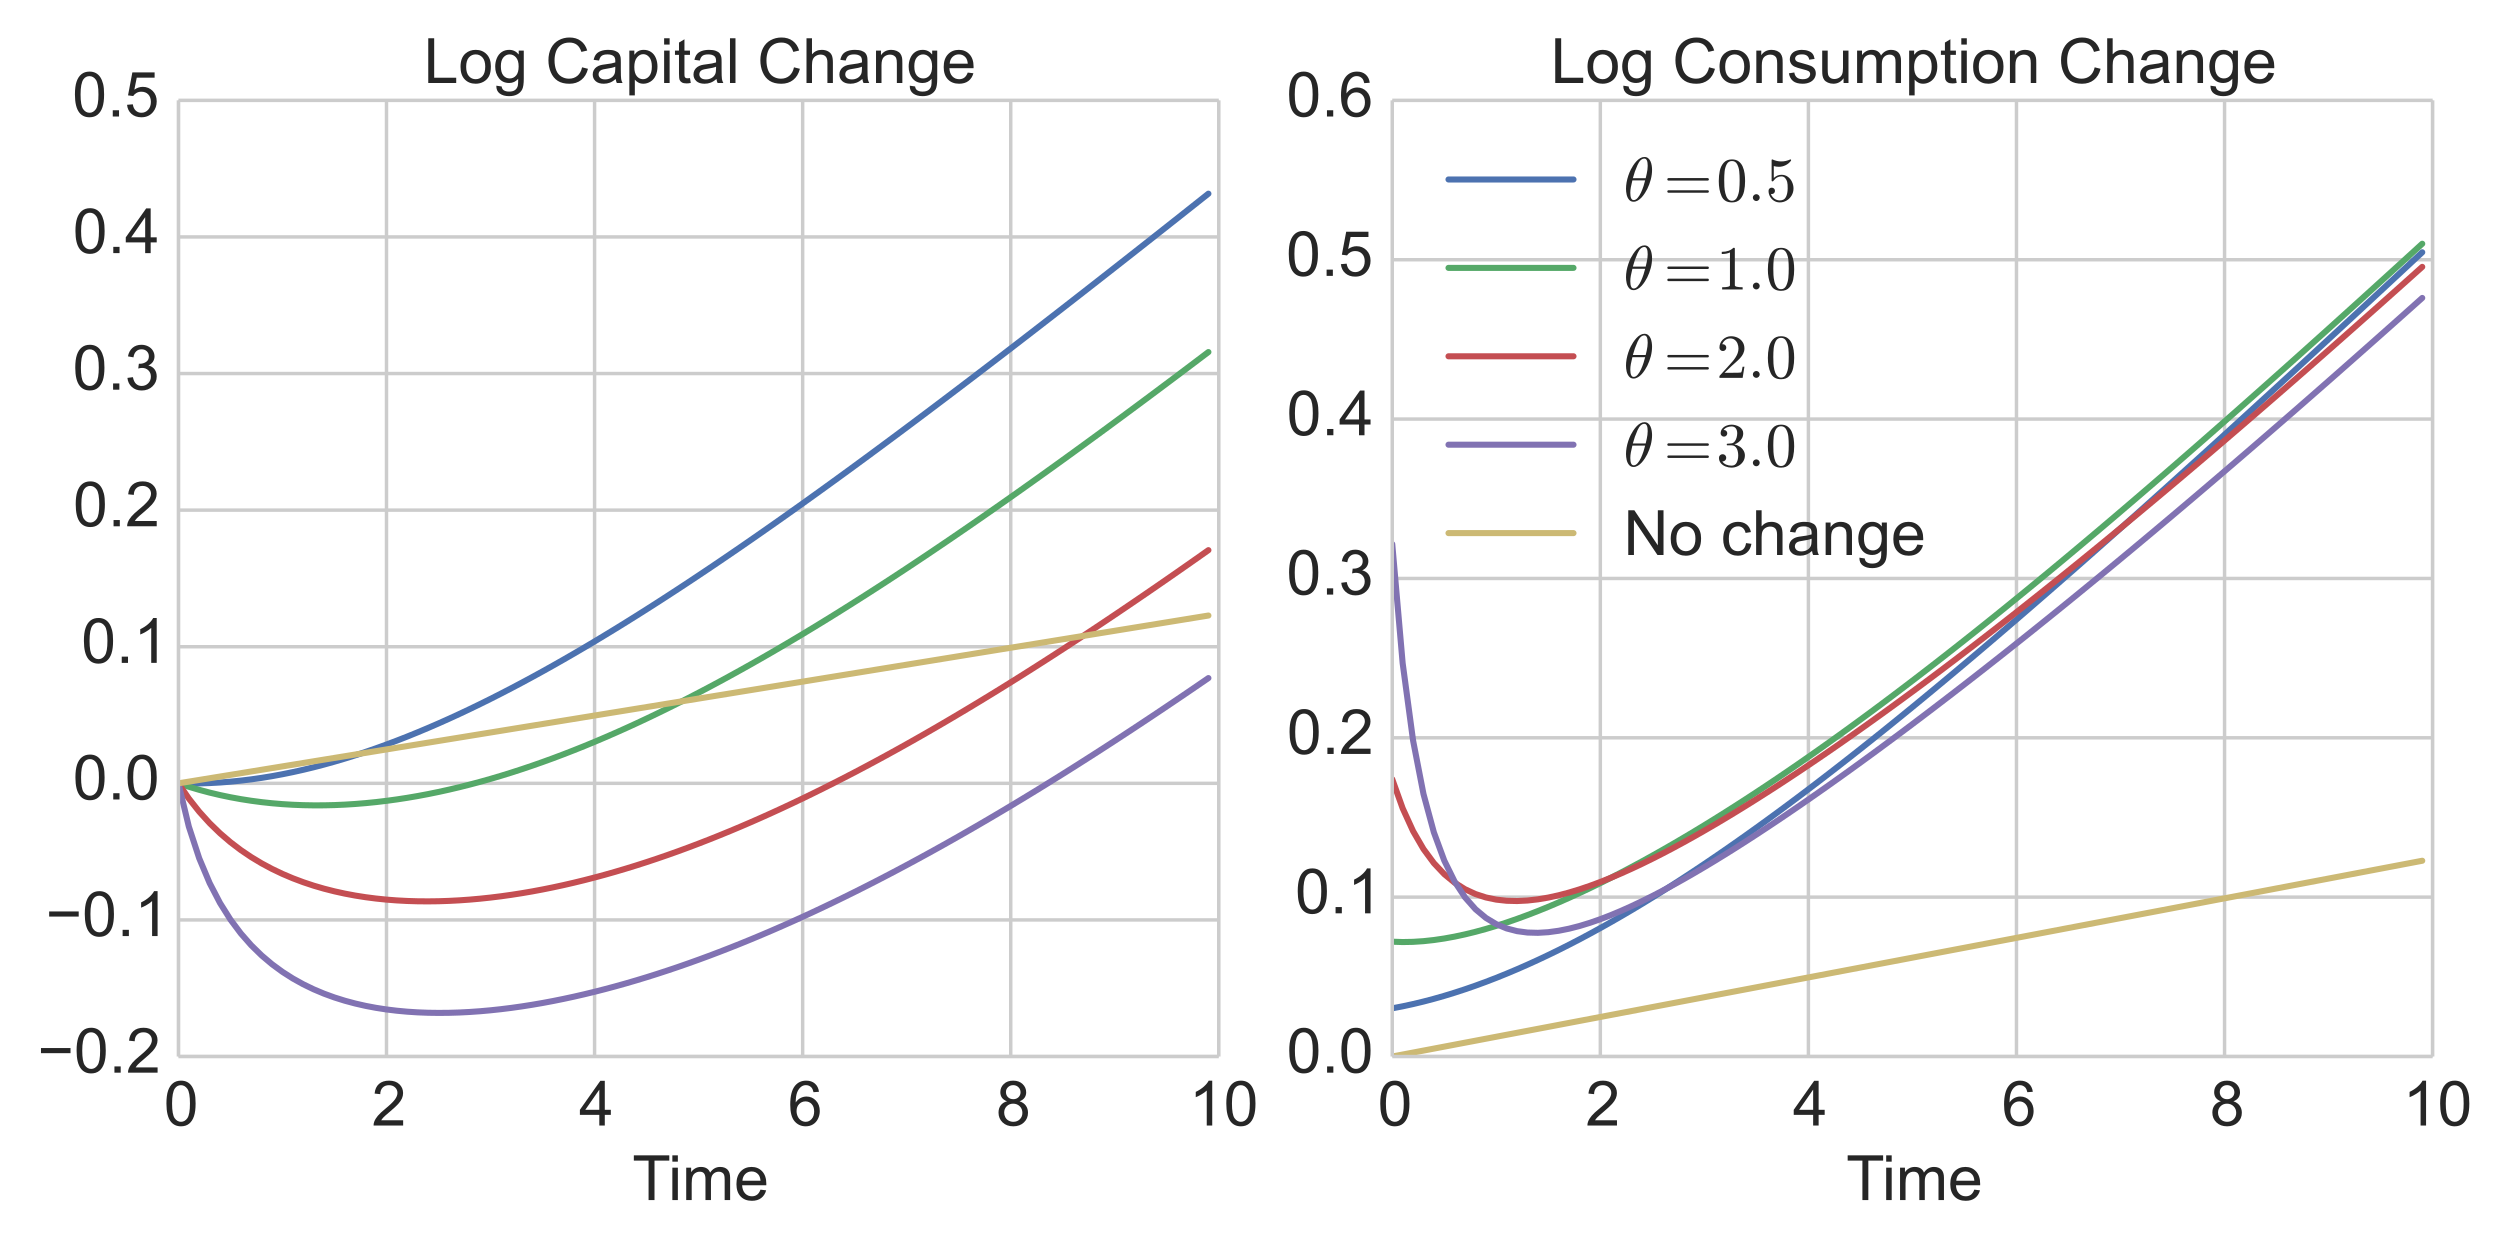 <?xml version="1.0" encoding="utf-8" standalone="no"?>
<!DOCTYPE svg PUBLIC "-//W3C//DTD SVG 1.1//EN"
  "http://www.w3.org/Graphics/SVG/1.1/DTD/svg11.dtd">
<!-- Created with matplotlib (http://matplotlib.org/) -->
<svg height="360pt" version="1.1" viewBox="0 0 720 360" width="720pt" xmlns="http://www.w3.org/2000/svg" xmlns:xlink="http://www.w3.org/1999/xlink">
 <defs>
  <style type="text/css">
*{stroke-linecap:butt;stroke-linejoin:round;}
  </style>
 </defs>
 <g id="figure_1">
  <g id="patch_1">
   <path d="
M0 360
L720 360
L720 0
L0 0
z
" style="fill:#ffffff;"/>
  </g>
  <g id="axes_1">
   <g id="patch_2">
    <path d="
M51.384 304.277
L351.017 304.277
L351.017 28.903
L51.384 28.903
z
" style="fill:#ffffff;"/>
   </g>
   <g id="matplotlib.axis_1">
    <g id="xtick_1">
     <g id="line2d_1">
      <path clip-path="url(#pdd21bf0870)" d="
M51.384 304.277
L51.384 28.903" style="fill:none;stroke:#cccccc;stroke-linecap:round;"/>
     </g>
     <g id="line2d_2">
      <defs>
       <path d="
M0 0
L0 0" id="m219da94a98" style="stroke:#262626;"/>
      </defs>
      <g>
       <use style="fill:#262626;stroke:#262626;" x="51.384" xlink:href="#m219da94a98" y="304.277"/>
      </g>
     </g>
     <g id="line2d_3">
      <g>
       <use style="fill:#262626;stroke:#262626;" x="51.384" xlink:href="#m219da94a98" y="28.903"/>
      </g>
     </g>
     <g id="text_1">
      <!-- 0 -->
      <defs>
       <path d="
M4.156 35.297
Q4.156 48 6.766 55.734
Q9.375 63.484 14.516 67.672
Q19.672 71.875 27.484 71.875
Q33.25 71.875 37.594 69.547
Q41.938 67.234 44.766 62.859
Q47.609 58.5 49.219 52.219
Q50.828 45.953 50.828 35.297
Q50.828 22.703 48.234 14.969
Q45.656 7.234 40.5 3
Q35.359 -1.219 27.484 -1.219
Q17.141 -1.219 11.234 6.203
Q4.156 15.141 4.156 35.297
M13.188 35.297
Q13.188 17.672 17.312 11.828
Q21.438 6 27.484 6
Q33.547 6 37.672 11.859
Q41.797 17.719 41.797 35.297
Q41.797 52.984 37.672 58.781
Q33.547 64.594 27.391 64.594
Q21.344 64.594 17.719 59.469
Q13.188 52.938 13.188 35.297" id="ArialMT-30"/>
      </defs>
      <g style="fill:#262626;" transform="translate(47.184 324.161)scale(0.18 -0.18)">
       <use xlink:href="#ArialMT-30"/>
      </g>
     </g>
    </g>
    <g id="xtick_2">
     <g id="line2d_4">
      <path clip-path="url(#pdd21bf0870)" d="
M111.311 304.277
L111.311 28.903" style="fill:none;stroke:#cccccc;stroke-linecap:round;"/>
     </g>
     <g id="line2d_5">
      <g>
       <use style="fill:#262626;stroke:#262626;" x="111.311" xlink:href="#m219da94a98" y="304.277"/>
      </g>
     </g>
     <g id="line2d_6">
      <g>
       <use style="fill:#262626;stroke:#262626;" x="111.311" xlink:href="#m219da94a98" y="28.903"/>
      </g>
     </g>
     <g id="text_2">
      <!-- 2 -->
      <defs>
       <path d="
M50.344 8.453
L50.344 0
L3.031 0
Q2.938 3.172 4.047 6.109
Q5.859 10.938 9.828 15.625
Q13.812 20.312 21.344 26.469
Q33.016 36.031 37.109 41.625
Q41.219 47.219 41.219 52.203
Q41.219 57.422 37.469 61
Q33.734 64.594 27.734 64.594
Q21.391 64.594 17.578 60.781
Q13.766 56.984 13.719 50.25
L4.688 51.172
Q5.609 61.281 11.656 66.578
Q17.719 71.875 27.938 71.875
Q38.234 71.875 44.234 66.156
Q50.25 60.453 50.25 52
Q50.25 47.703 48.484 43.547
Q46.734 39.406 42.656 34.812
Q38.578 30.219 29.109 22.219
Q21.188 15.578 18.938 13.203
Q16.703 10.844 15.234 8.453
z
" id="ArialMT-32"/>
      </defs>
      <g style="fill:#262626;" transform="translate(107.044 324.161)scale(0.18 -0.18)">
       <use xlink:href="#ArialMT-32"/>
      </g>
     </g>
    </g>
    <g id="xtick_3">
     <g id="line2d_7">
      <path clip-path="url(#pdd21bf0870)" d="
M171.237 304.277
L171.237 28.903" style="fill:none;stroke:#cccccc;stroke-linecap:round;"/>
     </g>
     <g id="line2d_8">
      <g>
       <use style="fill:#262626;stroke:#262626;" x="171.237" xlink:href="#m219da94a98" y="304.277"/>
      </g>
     </g>
     <g id="line2d_9">
      <g>
       <use style="fill:#262626;stroke:#262626;" x="171.237" xlink:href="#m219da94a98" y="28.903"/>
      </g>
     </g>
     <g id="text_3">
      <!-- 4 -->
      <defs>
       <path d="
M32.328 0
L32.328 17.141
L1.266 17.141
L1.266 25.203
L33.938 71.578
L41.109 71.578
L41.109 25.203
L50.781 25.203
L50.781 17.141
L41.109 17.141
L41.109 0
z

M32.328 25.203
L32.328 57.469
L9.906 25.203
z
" id="ArialMT-34"/>
      </defs>
      <g style="fill:#262626;" transform="translate(166.781 324.161)scale(0.18 -0.18)">
       <use xlink:href="#ArialMT-34"/>
      </g>
     </g>
    </g>
    <g id="xtick_4">
     <g id="line2d_10">
      <path clip-path="url(#pdd21bf0870)" d="
M231.164 304.277
L231.164 28.903" style="fill:none;stroke:#cccccc;stroke-linecap:round;"/>
     </g>
     <g id="line2d_11">
      <g>
       <use style="fill:#262626;stroke:#262626;" x="231.164" xlink:href="#m219da94a98" y="304.277"/>
      </g>
     </g>
     <g id="line2d_12">
      <g>
       <use style="fill:#262626;stroke:#262626;" x="231.164" xlink:href="#m219da94a98" y="28.903"/>
      </g>
     </g>
     <g id="text_4">
      <!-- 6 -->
      <defs>
       <path d="
M49.75 54.047
L41.016 53.375
Q39.844 58.547 37.703 60.891
Q34.125 64.656 28.906 64.656
Q24.703 64.656 21.531 62.312
Q17.391 59.281 14.984 53.469
Q12.594 47.656 12.5 36.922
Q15.672 41.75 20.266 44.094
Q24.859 46.438 29.891 46.438
Q38.672 46.438 44.844 39.969
Q51.031 33.5 51.031 23.25
Q51.031 16.5 48.125 10.719
Q45.219 4.938 40.141 1.859
Q35.062 -1.219 28.609 -1.219
Q17.625 -1.219 10.688 6.859
Q3.766 14.938 3.766 33.5
Q3.766 54.25 11.422 63.672
Q18.109 71.875 29.438 71.875
Q37.891 71.875 43.281 67.141
Q48.688 62.406 49.75 54.047
M13.875 23.188
Q13.875 18.656 15.797 14.5
Q17.719 10.359 21.188 8.172
Q24.656 6 28.469 6
Q34.031 6 38.031 10.484
Q42.047 14.984 42.047 22.703
Q42.047 30.125 38.078 34.391
Q34.125 38.672 28.125 38.672
Q22.172 38.672 18.016 34.391
Q13.875 30.125 13.875 23.188" id="ArialMT-36"/>
      </defs>
      <g style="fill:#262626;" transform="translate(226.91 324.161)scale(0.18 -0.18)">
       <use xlink:href="#ArialMT-36"/>
      </g>
     </g>
    </g>
    <g id="xtick_5">
     <g id="line2d_13">
      <path clip-path="url(#pdd21bf0870)" d="
M291.09 304.277
L291.09 28.903" style="fill:none;stroke:#cccccc;stroke-linecap:round;"/>
     </g>
     <g id="line2d_14">
      <g>
       <use style="fill:#262626;stroke:#262626;" x="291.09" xlink:href="#m219da94a98" y="304.277"/>
      </g>
     </g>
     <g id="line2d_15">
      <g>
       <use style="fill:#262626;stroke:#262626;" x="291.09" xlink:href="#m219da94a98" y="28.903"/>
      </g>
     </g>
     <g id="text_5">
      <!-- 8 -->
      <defs>
       <path d="
M17.672 38.812
Q12.203 40.828 9.562 44.531
Q6.938 48.25 6.938 53.422
Q6.938 61.234 12.547 66.547
Q18.172 71.875 27.484 71.875
Q36.859 71.875 42.578 66.422
Q48.297 60.984 48.297 53.172
Q48.297 48.188 45.672 44.5
Q43.062 40.828 37.75 38.812
Q44.344 36.672 47.781 31.875
Q51.219 27.094 51.219 20.453
Q51.219 11.281 44.719 5.031
Q38.234 -1.219 27.641 -1.219
Q17.047 -1.219 10.547 5.047
Q4.047 11.328 4.047 20.703
Q4.047 27.688 7.594 32.391
Q11.141 37.109 17.672 38.812
M15.922 53.719
Q15.922 48.641 19.188 45.406
Q22.469 42.188 27.688 42.188
Q32.766 42.188 36.016 45.375
Q39.266 48.578 39.266 53.219
Q39.266 58.062 35.906 61.359
Q32.562 64.656 27.594 64.656
Q22.562 64.656 19.234 61.422
Q15.922 58.203 15.922 53.719
M13.094 20.656
Q13.094 16.891 14.875 13.375
Q16.656 9.859 20.172 7.922
Q23.688 6 27.734 6
Q34.031 6 38.125 10.047
Q42.234 14.109 42.234 20.359
Q42.234 26.703 38.016 30.859
Q33.797 35.016 27.438 35.016
Q21.234 35.016 17.156 30.906
Q13.094 26.812 13.094 20.656" id="ArialMT-38"/>
      </defs>
      <g style="fill:#262626;" transform="translate(286.845 324.161)scale(0.18 -0.18)">
       <use xlink:href="#ArialMT-38"/>
      </g>
     </g>
    </g>
    <g id="xtick_6">
     <g id="line2d_16">
      <path clip-path="url(#pdd21bf0870)" d="
M351.017 304.277
L351.017 28.903" style="fill:none;stroke:#cccccc;stroke-linecap:round;"/>
     </g>
     <g id="line2d_17">
      <g>
       <use style="fill:#262626;stroke:#262626;" x="351.017" xlink:href="#m219da94a98" y="304.277"/>
      </g>
     </g>
     <g id="line2d_18">
      <g>
       <use style="fill:#262626;stroke:#262626;" x="351.017" xlink:href="#m219da94a98" y="28.903"/>
      </g>
     </g>
     <g id="text_6">
      <!-- 10 -->
      <defs>
       <path d="
M37.25 0
L28.469 0
L28.469 56
Q25.297 52.984 20.141 49.953
Q14.984 46.922 10.891 45.406
L10.891 53.906
Q18.266 57.375 23.781 62.297
Q29.297 67.234 31.594 71.875
L37.25 71.875
z
" id="ArialMT-31"/>
      </defs>
      <g style="fill:#262626;" transform="translate(342.418 324.161)scale(0.18 -0.18)">
       <use xlink:href="#ArialMT-31"/>
       <use x="55.615" xlink:href="#ArialMT-30"/>
      </g>
     </g>
    </g>
    <g id="text_7">
     <!-- Time -->
     <defs>
      <path d="
M6.641 61.469
L6.641 71.578
L15.438 71.578
L15.438 61.469
z

M6.641 0
L6.641 51.859
L15.438 51.859
L15.438 0
z
" id="ArialMT-69"/>
      <path d="
M42.094 16.703
L51.172 15.578
Q49.031 7.625 43.219 3.219
Q37.406 -1.172 28.375 -1.172
Q17 -1.172 10.328 5.828
Q3.656 12.844 3.656 25.484
Q3.656 38.578 10.391 45.797
Q17.141 53.031 27.875 53.031
Q38.281 53.031 44.875 45.953
Q51.469 38.875 51.469 26.031
Q51.469 25.25 51.422 23.688
L12.75 23.688
Q13.234 15.141 17.578 10.594
Q21.922 6.062 28.422 6.062
Q33.25 6.062 36.672 8.594
Q40.094 11.141 42.094 16.703
M13.234 30.906
L42.188 30.906
Q41.609 37.453 38.875 40.719
Q34.672 45.797 27.984 45.797
Q21.922 45.797 17.797 41.75
Q13.672 37.703 13.234 30.906" id="ArialMT-65"/>
      <path d="
M25.922 0
L25.922 63.141
L2.344 63.141
L2.344 71.578
L59.078 71.578
L59.078 63.141
L35.406 63.141
L35.406 0
z
" id="ArialMT-54"/>
      <path d="
M6.594 0
L6.594 51.859
L14.453 51.859
L14.453 44.578
Q16.891 48.391 20.938 50.703
Q25 53.031 30.172 53.031
Q35.938 53.031 39.625 50.641
Q43.312 48.25 44.828 43.953
Q50.984 53.031 60.844 53.031
Q68.562 53.031 72.703 48.75
Q76.859 44.484 76.859 35.594
L76.859 0
L68.109 0
L68.109 32.672
Q68.109 37.938 67.25 40.25
Q66.406 42.578 64.156 43.984
Q61.922 45.406 58.891 45.406
Q53.422 45.406 49.797 41.766
Q46.188 38.141 46.188 30.125
L46.188 0
L37.406 0
L37.406 33.688
Q37.406 39.547 35.25 42.469
Q33.109 45.406 28.219 45.406
Q24.516 45.406 21.359 43.453
Q18.219 41.5 16.797 37.734
Q15.375 33.984 15.375 26.906
L15.375 0
z
" id="ArialMT-6d"/>
     </defs>
     <g style="fill:#262626;" transform="translate(182.123 345.623)scale(0.18 -0.18)">
      <use xlink:href="#ArialMT-54"/>
      <use x="57.334" xlink:href="#ArialMT-69"/>
      <use x="79.551" xlink:href="#ArialMT-6d"/>
      <use x="162.852" xlink:href="#ArialMT-65"/>
     </g>
    </g>
   </g>
   <g id="matplotlib.axis_2">
    <g id="ytick_1">
     <g id="line2d_19">
      <path clip-path="url(#pdd21bf0870)" d="
M51.384 304.277
L351.017 304.277" style="fill:none;stroke:#cccccc;stroke-linecap:round;"/>
     </g>
     <g id="line2d_20">
      <g>
       <use style="fill:#262626;stroke:#262626;" x="51.384" xlink:href="#m219da94a98" y="304.277"/>
      </g>
     </g>
     <g id="line2d_21">
      <g>
       <use style="fill:#262626;stroke:#262626;" x="351.017" xlink:href="#m219da94a98" y="304.277"/>
      </g>
     </g>
     <g id="text_8">
      <!-- −0.2 -->
      <defs>
       <path d="
M52.828 31.203
L5.562 31.203
L5.562 39.406
L52.828 39.406
z
" id="ArialMT-2212"/>
       <path d="
M9.078 0
L9.078 10.016
L19.094 10.016
L19.094 0
z
" id="ArialMT-2e"/>
      </defs>
      <g style="fill:#262626;" transform="translate(10.8 308.93)scale(0.18 -0.18)">
       <use xlink:href="#ArialMT-2212"/>
       <use x="58.398" xlink:href="#ArialMT-30"/>
       <use x="114.014" xlink:href="#ArialMT-2e"/>
       <use x="141.797" xlink:href="#ArialMT-32"/>
      </g>
     </g>
    </g>
    <g id="ytick_2">
     <g id="line2d_22">
      <path clip-path="url(#pdd21bf0870)" d="
M51.384 264.938
L351.017 264.938" style="fill:none;stroke:#cccccc;stroke-linecap:round;"/>
     </g>
     <g id="line2d_23">
      <g>
       <use style="fill:#262626;stroke:#262626;" x="51.384" xlink:href="#m219da94a98" y="264.938"/>
      </g>
     </g>
     <g id="line2d_24">
      <g>
       <use style="fill:#262626;stroke:#262626;" x="351.017" xlink:href="#m219da94a98" y="264.938"/>
      </g>
     </g>
     <g id="text_9">
      <!-- −0.1 -->
      <g style="fill:#262626;" transform="translate(13.157 269.591)scale(0.18 -0.18)">
       <use xlink:href="#ArialMT-2212"/>
       <use x="58.398" xlink:href="#ArialMT-30"/>
       <use x="114.014" xlink:href="#ArialMT-2e"/>
       <use x="141.797" xlink:href="#ArialMT-31"/>
      </g>
     </g>
    </g>
    <g id="ytick_3">
     <g id="line2d_25">
      <path clip-path="url(#pdd21bf0870)" d="
M51.384 225.599
L351.017 225.599" style="fill:none;stroke:#cccccc;stroke-linecap:round;"/>
     </g>
     <g id="line2d_26">
      <g>
       <use style="fill:#262626;stroke:#262626;" x="51.384" xlink:href="#m219da94a98" y="225.599"/>
      </g>
     </g>
     <g id="line2d_27">
      <g>
       <use style="fill:#262626;stroke:#262626;" x="351.017" xlink:href="#m219da94a98" y="225.599"/>
      </g>
     </g>
     <g id="text_10">
      <!-- 0.0 -->
      <g style="fill:#262626;" transform="translate(20.973 230.252)scale(0.18 -0.18)">
       <use xlink:href="#ArialMT-30"/>
       <use x="55.615" xlink:href="#ArialMT-2e"/>
       <use x="83.398" xlink:href="#ArialMT-30"/>
      </g>
     </g>
    </g>
    <g id="ytick_4">
     <g id="line2d_28">
      <path clip-path="url(#pdd21bf0870)" d="
M51.384 186.26
L351.017 186.26" style="fill:none;stroke:#cccccc;stroke-linecap:round;"/>
     </g>
     <g id="line2d_29">
      <g>
       <use style="fill:#262626;stroke:#262626;" x="51.384" xlink:href="#m219da94a98" y="186.26"/>
      </g>
     </g>
     <g id="line2d_30">
      <g>
       <use style="fill:#262626;stroke:#262626;" x="351.017" xlink:href="#m219da94a98" y="186.26"/>
      </g>
     </g>
     <g id="text_11">
      <!-- 0.1 -->
      <g style="fill:#262626;" transform="translate(23.417 190.913)scale(0.18 -0.18)">
       <use xlink:href="#ArialMT-30"/>
       <use x="55.615" xlink:href="#ArialMT-2e"/>
       <use x="83.398" xlink:href="#ArialMT-31"/>
      </g>
     </g>
    </g>
    <g id="ytick_5">
     <g id="line2d_31">
      <path clip-path="url(#pdd21bf0870)" d="
M51.384 146.921
L351.017 146.921" style="fill:none;stroke:#cccccc;stroke-linecap:round;"/>
     </g>
     <g id="line2d_32">
      <g>
       <use style="fill:#262626;stroke:#262626;" x="51.384" xlink:href="#m219da94a98" y="146.921"/>
      </g>
     </g>
     <g id="line2d_33">
      <g>
       <use style="fill:#262626;stroke:#262626;" x="351.017" xlink:href="#m219da94a98" y="146.921"/>
      </g>
     </g>
     <g id="text_12">
      <!-- 0.2 -->
      <g style="fill:#262626;" transform="translate(21.06 151.574)scale(0.18 -0.18)">
       <use xlink:href="#ArialMT-30"/>
       <use x="55.615" xlink:href="#ArialMT-2e"/>
       <use x="83.398" xlink:href="#ArialMT-32"/>
      </g>
     </g>
    </g>
    <g id="ytick_6">
     <g id="line2d_34">
      <path clip-path="url(#pdd21bf0870)" d="
M51.384 107.582
L351.017 107.582" style="fill:none;stroke:#cccccc;stroke-linecap:round;"/>
     </g>
     <g id="line2d_35">
      <g>
       <use style="fill:#262626;stroke:#262626;" x="51.384" xlink:href="#m219da94a98" y="107.582"/>
      </g>
     </g>
     <g id="line2d_36">
      <g>
       <use style="fill:#262626;stroke:#262626;" x="351.017" xlink:href="#m219da94a98" y="107.582"/>
      </g>
     </g>
     <g id="text_13">
      <!-- 0.3 -->
      <defs>
       <path d="
M4.203 18.891
L12.984 20.062
Q14.5 12.594 18.141 9.297
Q21.781 6 27 6
Q33.203 6 37.469 10.297
Q41.75 14.594 41.75 20.953
Q41.75 27 37.797 30.922
Q33.844 34.859 27.734 34.859
Q25.25 34.859 21.531 33.891
L22.516 41.609
Q23.391 41.5 23.922 41.5
Q29.547 41.5 34.031 44.422
Q38.531 47.359 38.531 53.469
Q38.531 58.297 35.25 61.469
Q31.984 64.656 26.812 64.656
Q21.688 64.656 18.266 61.422
Q14.844 58.203 13.875 51.766
L5.078 53.328
Q6.688 62.156 12.391 67.016
Q18.109 71.875 26.609 71.875
Q32.469 71.875 37.391 69.359
Q42.328 66.844 44.938 62.5
Q47.562 58.156 47.562 53.266
Q47.562 48.641 45.062 44.828
Q42.578 41.016 37.703 38.766
Q44.047 37.312 47.562 32.688
Q51.078 28.078 51.078 21.141
Q51.078 11.766 44.234 5.25
Q37.406 -1.266 26.953 -1.266
Q17.531 -1.266 11.297 4.344
Q5.078 9.969 4.203 18.891" id="ArialMT-33"/>
      </defs>
      <g style="fill:#262626;" transform="translate(20.928 112.235)scale(0.18 -0.18)">
       <use xlink:href="#ArialMT-30"/>
       <use x="55.615" xlink:href="#ArialMT-2e"/>
       <use x="83.398" xlink:href="#ArialMT-33"/>
      </g>
     </g>
    </g>
    <g id="ytick_7">
     <g id="line2d_37">
      <path clip-path="url(#pdd21bf0870)" d="
M51.384 68.243
L351.017 68.243" style="fill:none;stroke:#cccccc;stroke-linecap:round;"/>
     </g>
     <g id="line2d_38">
      <g>
       <use style="fill:#262626;stroke:#262626;" x="51.384" xlink:href="#m219da94a98" y="68.243"/>
      </g>
     </g>
     <g id="line2d_39">
      <g>
       <use style="fill:#262626;stroke:#262626;" x="351.017" xlink:href="#m219da94a98" y="68.243"/>
      </g>
     </g>
     <g id="text_14">
      <!-- 0.4 -->
      <g style="fill:#262626;" transform="translate(20.981 72.896)scale(0.18 -0.18)">
       <use xlink:href="#ArialMT-30"/>
       <use x="55.615" xlink:href="#ArialMT-2e"/>
       <use x="83.398" xlink:href="#ArialMT-34"/>
      </g>
     </g>
    </g>
    <g id="ytick_8">
     <g id="line2d_40">
      <path clip-path="url(#pdd21bf0870)" d="
M51.384 28.903
L351.017 28.903" style="fill:none;stroke:#cccccc;stroke-linecap:round;"/>
     </g>
     <g id="line2d_41">
      <g>
       <use style="fill:#262626;stroke:#262626;" x="51.384" xlink:href="#m219da94a98" y="28.903"/>
      </g>
     </g>
     <g id="line2d_42">
      <g>
       <use style="fill:#262626;stroke:#262626;" x="351.017" xlink:href="#m219da94a98" y="28.903"/>
      </g>
     </g>
     <g id="text_15">
      <!-- 0.5 -->
      <defs>
       <path d="
M4.156 18.75
L13.375 19.531
Q14.406 12.797 18.141 9.391
Q21.875 6 27.156 6
Q33.5 6 37.891 10.781
Q42.281 15.578 42.281 23.484
Q42.281 31 38.062 35.344
Q33.844 39.703 27 39.703
Q22.75 39.703 19.328 37.766
Q15.922 35.844 13.969 32.766
L5.719 33.844
L12.641 70.609
L48.25 70.609
L48.25 62.203
L19.672 62.203
L15.828 42.969
Q22.266 47.469 29.344 47.469
Q38.719 47.469 45.156 40.969
Q51.609 34.469 51.609 24.266
Q51.609 14.547 45.953 7.469
Q39.062 -1.219 27.156 -1.219
Q17.391 -1.219 11.203 4.25
Q5.031 9.719 4.156 18.75" id="ArialMT-35"/>
      </defs>
      <g style="fill:#262626;" transform="translate(20.832 33.557)scale(0.18 -0.18)">
       <use xlink:href="#ArialMT-30"/>
       <use x="55.615" xlink:href="#ArialMT-2e"/>
       <use x="83.398" xlink:href="#ArialMT-35"/>
      </g>
     </g>
    </g>
   </g>
   <g id="line2d_43">
    <path clip-path="url(#pdd21bf0870)" d="
M51.384 225.599
L54.38 225.645
L57.377 225.619
L60.373 225.521
L63.369 225.355
L66.366 225.12
L69.362 224.819
L72.358 224.453
L75.355 224.023
L78.351 223.531
L81.347 222.978
L84.344 222.366
L87.34 221.697
L90.336 220.97
L93.333 220.189
L96.329 219.354
L99.325 218.467
L102.322 217.528
L105.318 216.54
L108.314 215.504
L111.311 214.421
L114.307 213.292
L117.303 212.119
L120.3 210.902
L123.296 209.644
L126.292 208.345
L129.289 207.006
L132.285 205.629
L135.281 204.215
L138.278 202.764
L141.274 201.279
L144.27 199.76
L147.267 198.208
L150.263 196.624
L153.259 195.01
L156.256 193.365
L159.252 191.692
L162.248 189.991
L165.245 188.263
L168.241 186.509
L171.237 184.73
L174.234 182.926
L177.23 181.099
L180.226 179.249
L183.223 177.377
L186.219 175.484
L189.215 173.571
L192.211 171.638
L195.208 169.686
L198.204 167.715
L201.2 165.727
L204.197 163.722
L207.193 161.7
L210.189 159.662
L213.186 157.609
L216.182 155.541
L219.178 153.459
L222.175 151.363
L225.171 149.255
L228.167 147.133
L231.164 144.999
L234.16 142.853
L237.156 140.696
L240.153 138.528
L243.149 136.35
L246.145 134.161
L249.142 131.963
L252.138 129.755
L255.134 127.538
L258.131 125.313
L261.127 123.079
L264.123 120.837
L267.12 118.587
L270.116 116.33
L273.112 114.066
L276.109 111.795
L279.105 109.517
L282.101 107.233
L285.098 104.943
L288.094 102.646
L291.09 100.345
L294.087 98.037
L297.083 95.725
L300.079 93.407
L303.076 91.085
L306.072 88.758
L309.068 86.426
L312.065 84.091
L315.061 81.751
L318.057 79.407
L321.054 77.059
L324.05 74.708
L327.046 72.353
L330.043 69.995
L333.039 67.633
L336.035 65.268
L339.032 62.901
L342.028 60.53
L345.024 58.157
L348.021 55.781" style="fill:none;stroke:#4c72b0;stroke-linecap:round;stroke-width:1.75;"/>
   </g>
   <g id="line2d_44">
    <path clip-path="url(#pdd21bf0870)" d="
M51.384 225.599
L54.38 226.583
L57.377 227.472
L60.373 228.27
L63.369 228.98
L66.366 229.606
L69.362 230.153
L72.358 230.621
L75.355 231.015
L78.351 231.337
L81.347 231.589
L84.344 231.772
L87.34 231.89
L90.336 231.943
L93.333 231.933
L96.329 231.862
L99.325 231.732
L102.322 231.543
L105.318 231.297
L108.314 230.996
L111.311 230.64
L114.307 230.23
L117.303 229.769
L120.3 229.256
L123.296 228.693
L126.292 228.08
L129.289 227.42
L132.285 226.713
L135.281 225.959
L138.278 225.16
L141.274 224.317
L144.27 223.431
L147.267 222.502
L150.263 221.531
L153.259 220.52
L156.256 219.469
L159.252 218.379
L162.248 217.251
L165.245 216.086
L168.241 214.885
L171.237 213.647
L174.234 212.375
L177.23 211.069
L180.226 209.73
L183.223 208.359
L186.219 206.956
L189.215 205.522
L192.211 204.058
L195.208 202.565
L198.204 201.043
L201.2 199.493
L204.197 197.917
L207.193 196.313
L210.189 194.684
L213.186 193.03
L216.182 191.352
L219.178 189.65
L222.175 187.925
L225.171 186.177
L228.167 184.407
L231.164 182.617
L234.16 180.805
L237.156 178.974
L240.153 177.123
L243.149 175.253
L246.145 173.365
L249.142 171.459
L252.138 169.536
L255.134 167.596
L258.131 165.639
L261.127 163.667
L264.123 161.68
L267.12 159.677
L270.116 157.66
L273.112 155.63
L276.109 153.585
L279.105 151.528
L282.101 149.458
L285.098 147.375
L288.094 145.281
L291.09 143.175
L294.087 141.058
L297.083 138.93
L300.079 136.791
L303.076 134.642
L306.072 132.484
L309.068 130.316
L312.065 128.138
L315.061 125.952
L318.057 123.757
L321.054 121.554
L324.05 119.343
L327.046 117.124
L330.043 114.897
L333.039 112.663
L336.035 110.422
L339.032 108.174
L342.028 105.92
L345.024 103.659
L348.021 101.392" style="fill:none;stroke:#55a868;stroke-linecap:round;stroke-width:1.75;"/>
   </g>
   <g id="line2d_45">
    <path clip-path="url(#pdd21bf0870)" d="
M51.384 225.599
L54.38 229.976
L57.377 233.764
L60.373 237.071
L63.369 239.978
L66.366 242.545
L69.362 244.822
L72.358 246.846
L75.355 248.648
L78.351 250.252
L81.347 251.681
L84.344 252.951
L87.34 254.076
L90.336 255.071
L93.333 255.944
L96.329 256.706
L99.325 257.364
L102.322 257.926
L105.318 258.398
L108.314 258.784
L111.311 259.091
L114.307 259.321
L117.303 259.48
L120.3 259.57
L123.296 259.594
L126.292 259.555
L129.289 259.456
L132.285 259.299
L135.281 259.086
L138.278 258.819
L141.274 258.499
L144.27 258.129
L147.267 257.709
L150.263 257.241
L153.259 256.727
L156.256 256.167
L159.252 255.563
L162.248 254.915
L165.245 254.225
L168.241 253.494
L171.237 252.722
L174.234 251.911
L177.23 251.061
L180.226 250.173
L183.223 249.248
L186.219 248.287
L189.215 247.29
L192.211 246.258
L195.208 245.191
L198.204 244.091
L201.2 242.958
L204.197 241.792
L207.193 240.595
L210.189 239.367
L213.186 238.108
L216.182 236.82
L219.178 235.502
L222.175 234.155
L225.171 232.78
L228.167 231.378
L231.164 229.949
L234.16 228.493
L237.156 227.012
L240.153 225.505
L243.149 223.973
L246.145 222.417
L249.142 220.838
L252.138 219.235
L255.134 217.61
L258.131 215.962
L261.127 214.292
L264.123 212.602
L267.12 210.891
L270.116 209.159
L273.112 207.408
L276.109 205.637
L279.105 203.848
L282.101 202.04
L285.098 200.214
L288.094 198.371
L291.09 196.511
L294.087 194.634
L297.083 192.741
L300.079 190.832
L303.076 188.908
L306.072 186.968
L309.068 185.014
L312.065 183.046
L315.061 181.064
L318.057 179.069
L321.054 177.06
L324.05 175.038
L327.046 173.004
L330.043 170.958
L333.039 168.9
L336.035 166.831
L339.032 164.751
L342.028 162.659
L345.024 160.558
L348.021 158.446" style="fill:none;stroke:#c44e52;stroke-linecap:round;stroke-width:1.75;"/>
   </g>
   <g id="line2d_46">
    <path clip-path="url(#pdd21bf0870)" d="
M51.384 225.599
L54.38 238.055
L57.377 247.197
L60.373 254.321
L63.369 260.075
L66.366 264.835
L69.362 268.838
L72.358 272.246
L75.355 275.173
L78.351 277.703
L81.347 279.898
L84.344 281.809
L87.34 283.473
L90.336 284.922
L93.333 286.182
L96.329 287.273
L99.325 288.213
L102.322 289.016
L105.318 289.696
L108.314 290.262
L111.311 290.724
L114.307 291.089
L117.303 291.366
L120.3 291.559
L123.296 291.675
L126.292 291.717
L129.289 291.691
L132.285 291.599
L135.281 291.446
L138.278 291.234
L141.274 290.965
L144.27 290.643
L147.267 290.27
L150.263 289.846
L153.259 289.375
L156.256 288.859
L159.252 288.297
L162.248 287.692
L165.245 287.046
L168.241 286.359
L171.237 285.632
L174.234 284.867
L177.23 284.065
L180.226 283.225
L183.223 282.35
L186.219 281.44
L189.215 280.496
L192.211 279.518
L195.208 278.508
L198.204 277.465
L201.2 276.391
L204.197 275.287
L207.193 274.151
L210.189 272.986
L213.186 271.792
L216.182 270.57
L219.178 269.319
L222.175 268.041
L225.171 266.735
L228.167 265.403
L231.164 264.045
L234.16 262.662
L237.156 261.253
L240.153 259.819
L243.149 258.362
L246.145 256.88
L249.142 255.375
L252.138 253.848
L255.134 252.298
L258.131 250.726
L261.127 249.132
L264.123 247.517
L267.12 245.882
L270.116 244.226
L273.112 242.55
L276.109 240.854
L279.105 239.14
L282.101 237.407
L285.098 235.655
L288.094 233.886
L291.09 232.099
L294.087 230.295
L297.083 228.474
L300.079 226.637
L303.076 224.783
L306.072 222.914
L309.068 221.03
L312.065 219.13
L315.061 217.216
L318.057 215.288
L321.054 213.345
L324.05 211.389
L327.046 209.42
L330.043 207.438
L333.039 205.443
L336.035 203.435
L339.032 201.416
L342.028 199.385
L345.024 197.342
L348.021 195.288" style="fill:none;stroke:#8172b2;stroke-linecap:round;stroke-width:1.75;"/>
   </g>
   <g id="line2d_47">
    <path clip-path="url(#pdd21bf0870)" d="
M51.384 225.599
L54.38 225.111
L57.377 224.622
L60.373 224.134
L63.369 223.646
L66.366 223.158
L69.362 222.67
L72.358 222.182
L75.355 221.694
L78.351 221.206
L81.347 220.717
L84.344 220.229
L87.34 219.741
L90.336 219.253
L93.333 218.765
L96.329 218.277
L99.325 217.789
L102.322 217.3
L105.318 216.812
L108.314 216.324
L111.311 215.836
L114.307 215.348
L117.303 214.86
L120.3 214.372
L123.296 213.884
L126.292 213.395
L129.289 212.907
L132.285 212.419
L135.281 211.931
L138.278 211.443
L141.274 210.955
L144.27 210.467
L147.267 209.978
L150.263 209.49
L153.259 209.002
L156.256 208.514
L159.252 208.026
L162.248 207.538
L165.245 207.05
L168.241 206.561
L171.237 206.073
L174.234 205.585
L177.23 205.097
L180.226 204.609
L183.223 204.121
L186.219 203.633
L189.215 203.145
L192.211 202.656
L195.208 202.168
L198.204 201.68
L201.2 201.192
L204.197 200.704
L207.193 200.216
L210.189 199.728
L213.186 199.239
L216.182 198.751
L219.178 198.263
L222.175 197.775
L225.171 197.287
L228.167 196.799
L231.164 196.311
L234.16 195.822
L237.156 195.334
L240.153 194.846
L243.149 194.358
L246.145 193.87
L249.142 193.382
L252.138 192.894
L255.134 192.406
L258.131 191.917
L261.127 191.429
L264.123 190.941
L267.12 190.453
L270.116 189.965
L273.112 189.477
L276.109 188.989
L279.105 188.5
L282.101 188.012
L285.098 187.524
L288.094 187.036
L291.09 186.548
L294.087 186.06
L297.083 185.572
L300.079 185.084
L303.076 184.595
L306.072 184.107
L309.068 183.619
L312.065 183.131
L315.061 182.643
L318.057 182.155
L321.054 181.667
L324.05 181.178
L327.046 180.69
L330.043 180.202
L333.039 179.714
L336.035 179.226
L339.032 178.738
L342.028 178.25
L345.024 177.761
L348.021 177.273" style="fill:none;stroke:#ccb974;stroke-linecap:round;stroke-width:1.75;"/>
   </g>
   <g id="patch_3">
    <path d="
M51.384 28.903
L351.017 28.903" style="fill:none;stroke:#cccccc;"/>
   </g>
   <g id="patch_4">
    <path d="
M351.017 304.277
L351.017 28.903" style="fill:none;stroke:#cccccc;"/>
   </g>
   <g id="patch_5">
    <path d="
M51.384 304.277
L351.017 304.277" style="fill:none;stroke:#cccccc;"/>
   </g>
   <g id="patch_6">
    <path d="
M51.384 304.277
L51.384 28.903" style="fill:none;stroke:#cccccc;"/>
   </g>
   <g id="text_16">
    <!-- Log Capital Change -->
    <defs>
     <path d="
M40.438 6.391
Q35.547 2.25 31.031 0.531
Q26.516 -1.172 21.344 -1.172
Q12.797 -1.172 8.203 3
Q3.609 7.172 3.609 13.672
Q3.609 17.484 5.344 20.625
Q7.078 23.781 9.891 25.688
Q12.703 27.594 16.219 28.562
Q18.797 29.25 24.031 29.891
Q34.672 31.156 39.703 32.906
Q39.75 34.719 39.75 35.203
Q39.75 40.578 37.25 42.781
Q33.891 45.75 27.25 45.75
Q21.047 45.75 18.094 43.578
Q15.141 41.406 13.719 35.891
L5.125 37.062
Q6.297 42.578 8.984 45.969
Q11.672 49.359 16.75 51.188
Q21.828 53.031 28.516 53.031
Q35.156 53.031 39.297 51.469
Q43.453 49.906 45.406 47.531
Q47.359 45.172 48.141 41.547
Q48.578 39.312 48.578 33.453
L48.578 21.734
Q48.578 9.469 49.141 6.219
Q49.703 2.984 51.375 0
L42.188 0
Q40.828 2.734 40.438 6.391
M39.703 26.031
Q34.906 24.078 25.344 22.703
Q19.922 21.922 17.672 20.938
Q15.438 19.969 14.203 18.094
Q12.984 16.219 12.984 13.922
Q12.984 10.406 15.641 8.062
Q18.312 5.719 23.438 5.719
Q28.516 5.719 32.469 7.938
Q36.422 10.156 38.281 14.016
Q39.703 17 39.703 22.797
z
" id="ArialMT-61"/>
     <path d="
M4.984 -4.297
L13.531 -5.562
Q14.062 -9.516 16.5 -11.328
Q19.781 -13.766 25.438 -13.766
Q31.547 -13.766 34.859 -11.328
Q38.188 -8.891 39.359 -4.5
Q40.047 -1.812 39.984 6.781
Q34.234 0 25.641 0
Q14.938 0 9.078 7.719
Q3.219 15.438 3.219 26.219
Q3.219 33.641 5.906 39.906
Q8.594 46.188 13.688 49.609
Q18.797 53.031 25.688 53.031
Q34.859 53.031 40.828 45.609
L40.828 51.859
L48.922 51.859
L48.922 7.031
Q48.922 -5.078 46.453 -10.125
Q44 -15.188 38.641 -18.109
Q33.297 -21.047 25.484 -21.047
Q16.219 -21.047 10.5 -16.875
Q4.781 -12.703 4.984 -4.297
M12.25 26.859
Q12.25 16.656 16.297 11.969
Q20.359 7.281 26.469 7.281
Q32.516 7.281 36.609 11.938
Q40.719 16.609 40.719 26.562
Q40.719 36.078 36.5 40.906
Q32.281 45.75 26.312 45.75
Q20.453 45.75 16.344 40.984
Q12.25 36.234 12.25 26.859" id="ArialMT-67"/>
     <path d="
M25.781 7.859
L27.047 0.094
Q23.344 -0.688 20.406 -0.688
Q15.625 -0.688 12.984 0.828
Q10.359 2.344 9.281 4.812
Q8.203 7.281 8.203 15.188
L8.203 45.016
L1.766 45.016
L1.766 51.859
L8.203 51.859
L8.203 64.703
L16.938 69.969
L16.938 51.859
L25.781 51.859
L25.781 45.016
L16.938 45.016
L16.938 14.703
Q16.938 10.938 17.406 9.859
Q17.875 8.797 18.922 8.156
Q19.969 7.516 21.922 7.516
Q23.391 7.516 25.781 7.859" id="ArialMT-74"/>
     <path d="
M58.797 25.094
L68.266 22.703
Q65.281 11.031 57.547 4.906
Q49.812 -1.219 38.625 -1.219
Q27.047 -1.219 19.797 3.484
Q12.547 8.203 8.766 17.141
Q4.984 26.078 4.984 36.328
Q4.984 47.516 9.25 55.828
Q13.531 64.156 21.406 68.469
Q29.297 72.797 38.766 72.797
Q49.516 72.797 56.828 67.328
Q64.156 61.859 67.047 51.953
L57.719 49.75
Q55.219 57.562 50.484 61.125
Q45.75 64.703 38.578 64.703
Q30.328 64.703 24.781 60.734
Q19.234 56.781 16.984 50.109
Q14.75 43.453 14.75 36.375
Q14.75 27.25 17.406 20.438
Q20.062 13.625 25.672 10.25
Q31.297 6.891 37.844 6.891
Q45.797 6.891 51.312 11.469
Q56.844 16.062 58.797 25.094" id="ArialMT-43"/>
     <path d="
M6.594 0
L6.594 71.578
L15.375 71.578
L15.375 45.906
Q21.531 53.031 30.906 53.031
Q36.672 53.031 40.922 50.75
Q45.172 48.484 47 44.484
Q48.828 40.484 48.828 32.859
L48.828 0
L40.047 0
L40.047 32.859
Q40.047 39.453 37.188 42.453
Q34.328 45.453 29.109 45.453
Q25.203 45.453 21.75 43.422
Q18.312 41.406 16.844 37.938
Q15.375 34.469 15.375 28.375
L15.375 0
z
" id="ArialMT-68"/>
     <path d="
M6.594 -19.875
L6.594 51.859
L14.594 51.859
L14.594 45.125
Q17.438 49.078 21 51.047
Q24.562 53.031 29.641 53.031
Q36.281 53.031 41.359 49.609
Q46.438 46.188 49.016 39.953
Q51.609 33.734 51.609 26.312
Q51.609 18.359 48.75 11.984
Q45.906 5.609 40.453 2.219
Q35.016 -1.172 29 -1.172
Q24.609 -1.172 21.109 0.688
Q17.625 2.547 15.375 5.375
L15.375 -19.875
z

M14.547 25.641
Q14.547 15.625 18.594 10.844
Q22.656 6.062 28.422 6.062
Q34.281 6.062 38.453 11.016
Q42.625 15.969 42.625 26.375
Q42.625 36.281 38.547 41.203
Q34.469 46.141 28.812 46.141
Q23.188 46.141 18.859 40.891
Q14.547 35.641 14.547 25.641" id="ArialMT-70"/>
     <path d="
M6.391 0
L6.391 71.578
L15.188 71.578
L15.188 0
z
" id="ArialMT-6c"/>
     <path d="
M3.328 25.922
Q3.328 40.328 11.328 47.266
Q18.016 53.031 27.641 53.031
Q38.328 53.031 45.109 46.016
Q51.906 39.016 51.906 26.656
Q51.906 16.656 48.906 10.906
Q45.906 5.172 40.156 2
Q34.422 -1.172 27.641 -1.172
Q16.75 -1.172 10.031 5.812
Q3.328 12.797 3.328 25.922
M12.359 25.922
Q12.359 15.969 16.703 11.016
Q21.047 6.062 27.641 6.062
Q34.188 6.062 38.531 11.031
Q42.875 16.016 42.875 26.219
Q42.875 35.844 38.5 40.797
Q34.125 45.75 27.641 45.75
Q21.047 45.75 16.703 40.812
Q12.359 35.891 12.359 25.922" id="ArialMT-6f"/>
     <path d="
M6.594 0
L6.594 51.859
L14.5 51.859
L14.5 44.484
Q20.219 53.031 31 53.031
Q35.688 53.031 39.625 51.344
Q43.562 49.656 45.516 46.922
Q47.469 44.188 48.25 40.438
Q48.734 37.984 48.734 31.891
L48.734 0
L39.938 0
L39.938 31.547
Q39.938 36.922 38.906 39.578
Q37.891 42.234 35.281 43.812
Q32.672 45.406 29.156 45.406
Q23.531 45.406 19.453 41.844
Q15.375 38.281 15.375 28.328
L15.375 0
z
" id="ArialMT-6e"/>
     <path d="
M7.328 0
L7.328 71.578
L16.797 71.578
L16.797 8.453
L52.047 8.453
L52.047 0
z
" id="ArialMT-4c"/>
     <path id="ArialMT-20"/>
    </defs>
    <g style="fill:#262626;" transform="translate(122.02 23.903)scale(0.18 -0.18)">
     <use xlink:href="#ArialMT-4c"/>
     <use x="55.615" xlink:href="#ArialMT-6f"/>
     <use x="111.23" xlink:href="#ArialMT-67"/>
     <use x="166.846" xlink:href="#ArialMT-20"/>
     <use x="194.629" xlink:href="#ArialMT-43"/>
     <use x="266.846" xlink:href="#ArialMT-61"/>
     <use x="322.461" xlink:href="#ArialMT-70"/>
     <use x="378.076" xlink:href="#ArialMT-69"/>
     <use x="400.293" xlink:href="#ArialMT-74"/>
     <use x="428.076" xlink:href="#ArialMT-61"/>
     <use x="483.691" xlink:href="#ArialMT-6c"/>
     <use x="505.908" xlink:href="#ArialMT-20"/>
     <use x="533.691" xlink:href="#ArialMT-43"/>
     <use x="605.908" xlink:href="#ArialMT-68"/>
     <use x="661.523" xlink:href="#ArialMT-61"/>
     <use x="717.139" xlink:href="#ArialMT-6e"/>
     <use x="772.754" xlink:href="#ArialMT-67"/>
     <use x="828.369" xlink:href="#ArialMT-65"/>
    </g>
   </g>
  </g>
  <g id="axes_2">
   <g id="patch_7">
    <path d="
M400.968 304.277
L700.601 304.277
L700.601 28.903
L400.968 28.903
z
" style="fill:#ffffff;"/>
   </g>
   <g id="matplotlib.axis_3">
    <g id="xtick_7">
     <g id="line2d_48">
      <path clip-path="url(#p49c716941d)" d="
M400.968 304.277
L400.968 28.903" style="fill:none;stroke:#cccccc;stroke-linecap:round;"/>
     </g>
     <g id="line2d_49">
      <g>
       <use style="fill:#262626;stroke:#262626;" x="400.968" xlink:href="#m219da94a98" y="304.277"/>
      </g>
     </g>
     <g id="line2d_50">
      <g>
       <use style="fill:#262626;stroke:#262626;" x="400.968" xlink:href="#m219da94a98" y="28.903"/>
      </g>
     </g>
     <g id="text_17">
      <!-- 0 -->
      <g style="fill:#262626;" transform="translate(396.767 324.161)scale(0.18 -0.18)">
       <use xlink:href="#ArialMT-30"/>
      </g>
     </g>
    </g>
    <g id="xtick_8">
     <g id="line2d_51">
      <path clip-path="url(#p49c716941d)" d="
M460.895 304.277
L460.895 28.903" style="fill:none;stroke:#cccccc;stroke-linecap:round;"/>
     </g>
     <g id="line2d_52">
      <g>
       <use style="fill:#262626;stroke:#262626;" x="460.895" xlink:href="#m219da94a98" y="304.277"/>
      </g>
     </g>
     <g id="line2d_53">
      <g>
       <use style="fill:#262626;stroke:#262626;" x="460.895" xlink:href="#m219da94a98" y="28.903"/>
      </g>
     </g>
     <g id="text_18">
      <!-- 2 -->
      <g style="fill:#262626;" transform="translate(456.628 324.161)scale(0.18 -0.18)">
       <use xlink:href="#ArialMT-32"/>
      </g>
     </g>
    </g>
    <g id="xtick_9">
     <g id="line2d_54">
      <path clip-path="url(#p49c716941d)" d="
M520.821 304.277
L520.821 28.903" style="fill:none;stroke:#cccccc;stroke-linecap:round;"/>
     </g>
     <g id="line2d_55">
      <g>
       <use style="fill:#262626;stroke:#262626;" x="520.821" xlink:href="#m219da94a98" y="304.277"/>
      </g>
     </g>
     <g id="line2d_56">
      <g>
       <use style="fill:#262626;stroke:#262626;" x="520.821" xlink:href="#m219da94a98" y="28.903"/>
      </g>
     </g>
     <g id="text_19">
      <!-- 4 -->
      <g style="fill:#262626;" transform="translate(516.365 324.161)scale(0.18 -0.18)">
       <use xlink:href="#ArialMT-34"/>
      </g>
     </g>
    </g>
    <g id="xtick_10">
     <g id="line2d_57">
      <path clip-path="url(#p49c716941d)" d="
M580.748 304.277
L580.748 28.903" style="fill:none;stroke:#cccccc;stroke-linecap:round;"/>
     </g>
     <g id="line2d_58">
      <g>
       <use style="fill:#262626;stroke:#262626;" x="580.748" xlink:href="#m219da94a98" y="304.277"/>
      </g>
     </g>
     <g id="line2d_59">
      <g>
       <use style="fill:#262626;stroke:#262626;" x="580.748" xlink:href="#m219da94a98" y="28.903"/>
      </g>
     </g>
     <g id="text_20">
      <!-- 6 -->
      <g style="fill:#262626;" transform="translate(576.494 324.161)scale(0.18 -0.18)">
       <use xlink:href="#ArialMT-36"/>
      </g>
     </g>
    </g>
    <g id="xtick_11">
     <g id="line2d_60">
      <path clip-path="url(#p49c716941d)" d="
M640.674 304.277
L640.674 28.903" style="fill:none;stroke:#cccccc;stroke-linecap:round;"/>
     </g>
     <g id="line2d_61">
      <g>
       <use style="fill:#262626;stroke:#262626;" x="640.674" xlink:href="#m219da94a98" y="304.277"/>
      </g>
     </g>
     <g id="line2d_62">
      <g>
       <use style="fill:#262626;stroke:#262626;" x="640.674" xlink:href="#m219da94a98" y="28.903"/>
      </g>
     </g>
     <g id="text_21">
      <!-- 8 -->
      <g style="fill:#262626;" transform="translate(636.429 324.161)scale(0.18 -0.18)">
       <use xlink:href="#ArialMT-38"/>
      </g>
     </g>
    </g>
    <g id="xtick_12">
     <g id="line2d_63">
      <path clip-path="url(#p49c716941d)" d="
M700.601 304.277
L700.601 28.903" style="fill:none;stroke:#cccccc;stroke-linecap:round;"/>
     </g>
     <g id="line2d_64">
      <g>
       <use style="fill:#262626;stroke:#262626;" x="700.601" xlink:href="#m219da94a98" y="304.277"/>
      </g>
     </g>
     <g id="line2d_65">
      <g>
       <use style="fill:#262626;stroke:#262626;" x="700.601" xlink:href="#m219da94a98" y="28.903"/>
      </g>
     </g>
     <g id="text_22">
      <!-- 10 -->
      <g style="fill:#262626;" transform="translate(692.002 324.161)scale(0.18 -0.18)">
       <use xlink:href="#ArialMT-31"/>
       <use x="55.615" xlink:href="#ArialMT-30"/>
      </g>
     </g>
    </g>
    <g id="text_23">
     <!-- Time -->
     <g style="fill:#262626;" transform="translate(531.707 345.623)scale(0.18 -0.18)">
      <use xlink:href="#ArialMT-54"/>
      <use x="57.334" xlink:href="#ArialMT-69"/>
      <use x="79.551" xlink:href="#ArialMT-6d"/>
      <use x="162.852" xlink:href="#ArialMT-65"/>
     </g>
    </g>
   </g>
   <g id="matplotlib.axis_4">
    <g id="ytick_9">
     <g id="line2d_66">
      <path clip-path="url(#p49c716941d)" d="
M400.968 304.277
L700.601 304.277" style="fill:none;stroke:#cccccc;stroke-linecap:round;"/>
     </g>
     <g id="line2d_67">
      <g>
       <use style="fill:#262626;stroke:#262626;" x="400.968" xlink:href="#m219da94a98" y="304.277"/>
      </g>
     </g>
     <g id="line2d_68">
      <g>
       <use style="fill:#262626;stroke:#262626;" x="700.601" xlink:href="#m219da94a98" y="304.277"/>
      </g>
     </g>
     <g id="text_24">
      <!-- 0.0 -->
      <g style="fill:#262626;" transform="translate(370.557 308.93)scale(0.18 -0.18)">
       <use xlink:href="#ArialMT-30"/>
       <use x="55.615" xlink:href="#ArialMT-2e"/>
       <use x="83.398" xlink:href="#ArialMT-30"/>
      </g>
     </g>
    </g>
    <g id="ytick_10">
     <g id="line2d_69">
      <path clip-path="url(#p49c716941d)" d="
M400.968 258.381
L700.601 258.381" style="fill:none;stroke:#cccccc;stroke-linecap:round;"/>
     </g>
     <g id="line2d_70">
      <g>
       <use style="fill:#262626;stroke:#262626;" x="400.968" xlink:href="#m219da94a98" y="258.381"/>
      </g>
     </g>
     <g id="line2d_71">
      <g>
       <use style="fill:#262626;stroke:#262626;" x="700.601" xlink:href="#m219da94a98" y="258.381"/>
      </g>
     </g>
     <g id="text_25">
      <!-- 0.1 -->
      <g style="fill:#262626;" transform="translate(373.001 263.035)scale(0.18 -0.18)">
       <use xlink:href="#ArialMT-30"/>
       <use x="55.615" xlink:href="#ArialMT-2e"/>
       <use x="83.398" xlink:href="#ArialMT-31"/>
      </g>
     </g>
    </g>
    <g id="ytick_11">
     <g id="line2d_72">
      <path clip-path="url(#p49c716941d)" d="
M400.968 212.486
L700.601 212.486" style="fill:none;stroke:#cccccc;stroke-linecap:round;"/>
     </g>
     <g id="line2d_73">
      <g>
       <use style="fill:#262626;stroke:#262626;" x="400.968" xlink:href="#m219da94a98" y="212.486"/>
      </g>
     </g>
     <g id="line2d_74">
      <g>
       <use style="fill:#262626;stroke:#262626;" x="700.601" xlink:href="#m219da94a98" y="212.486"/>
      </g>
     </g>
     <g id="text_26">
      <!-- 0.2 -->
      <g style="fill:#262626;" transform="translate(370.644 217.139)scale(0.18 -0.18)">
       <use xlink:href="#ArialMT-30"/>
       <use x="55.615" xlink:href="#ArialMT-2e"/>
       <use x="83.398" xlink:href="#ArialMT-32"/>
      </g>
     </g>
    </g>
    <g id="ytick_12">
     <g id="line2d_75">
      <path clip-path="url(#p49c716941d)" d="
M400.968 166.59
L700.601 166.59" style="fill:none;stroke:#cccccc;stroke-linecap:round;"/>
     </g>
     <g id="line2d_76">
      <g>
       <use style="fill:#262626;stroke:#262626;" x="400.968" xlink:href="#m219da94a98" y="166.59"/>
      </g>
     </g>
     <g id="line2d_77">
      <g>
       <use style="fill:#262626;stroke:#262626;" x="700.601" xlink:href="#m219da94a98" y="166.59"/>
      </g>
     </g>
     <g id="text_27">
      <!-- 0.3 -->
      <g style="fill:#262626;" transform="translate(370.512 171.243)scale(0.18 -0.18)">
       <use xlink:href="#ArialMT-30"/>
       <use x="55.615" xlink:href="#ArialMT-2e"/>
       <use x="83.398" xlink:href="#ArialMT-33"/>
      </g>
     </g>
    </g>
    <g id="ytick_13">
     <g id="line2d_78">
      <path clip-path="url(#p49c716941d)" d="
M400.968 120.695
L700.601 120.695" style="fill:none;stroke:#cccccc;stroke-linecap:round;"/>
     </g>
     <g id="line2d_79">
      <g>
       <use style="fill:#262626;stroke:#262626;" x="400.968" xlink:href="#m219da94a98" y="120.695"/>
      </g>
     </g>
     <g id="line2d_80">
      <g>
       <use style="fill:#262626;stroke:#262626;" x="700.601" xlink:href="#m219da94a98" y="120.695"/>
      </g>
     </g>
     <g id="text_28">
      <!-- 0.4 -->
      <g style="fill:#262626;" transform="translate(370.565 125.348)scale(0.18 -0.18)">
       <use xlink:href="#ArialMT-30"/>
       <use x="55.615" xlink:href="#ArialMT-2e"/>
       <use x="83.398" xlink:href="#ArialMT-34"/>
      </g>
     </g>
    </g>
    <g id="ytick_14">
     <g id="line2d_81">
      <path clip-path="url(#p49c716941d)" d="
M400.968 74.799
L700.601 74.799" style="fill:none;stroke:#cccccc;stroke-linecap:round;"/>
     </g>
     <g id="line2d_82">
      <g>
       <use style="fill:#262626;stroke:#262626;" x="400.968" xlink:href="#m219da94a98" y="74.799"/>
      </g>
     </g>
     <g id="line2d_83">
      <g>
       <use style="fill:#262626;stroke:#262626;" x="700.601" xlink:href="#m219da94a98" y="74.799"/>
      </g>
     </g>
     <g id="text_29">
      <!-- 0.5 -->
      <g style="fill:#262626;" transform="translate(370.416 79.452)scale(0.18 -0.18)">
       <use xlink:href="#ArialMT-30"/>
       <use x="55.615" xlink:href="#ArialMT-2e"/>
       <use x="83.398" xlink:href="#ArialMT-35"/>
      </g>
     </g>
    </g>
    <g id="ytick_15">
     <g id="line2d_84">
      <path clip-path="url(#p49c716941d)" d="
M400.968 28.903
L700.601 28.903" style="fill:none;stroke:#cccccc;stroke-linecap:round;"/>
     </g>
     <g id="line2d_85">
      <g>
       <use style="fill:#262626;stroke:#262626;" x="400.968" xlink:href="#m219da94a98" y="28.903"/>
      </g>
     </g>
     <g id="line2d_86">
      <g>
       <use style="fill:#262626;stroke:#262626;" x="700.601" xlink:href="#m219da94a98" y="28.903"/>
      </g>
     </g>
     <g id="text_30">
      <!-- 0.6 -->
      <g style="fill:#262626;" transform="translate(370.52 33.557)scale(0.18 -0.18)">
       <use xlink:href="#ArialMT-30"/>
       <use x="55.615" xlink:href="#ArialMT-2e"/>
       <use x="83.398" xlink:href="#ArialMT-36"/>
      </g>
     </g>
    </g>
   </g>
   <g id="line2d_87">
    <path clip-path="url(#p49c716941d)" d="
M400.968 290.398
L403.964 289.819
L406.961 289.168
L409.957 288.447
L412.953 287.659
L415.95 286.804
L418.946 285.886
L421.942 284.907
L424.939 283.867
L427.935 282.769
L430.931 281.614
L433.928 280.404
L436.924 279.141
L439.92 277.826
L442.917 276.46
L445.913 275.046
L448.909 273.584
L451.906 272.075
L454.902 270.522
L457.898 268.925
L460.895 267.285
L463.891 265.605
L466.887 263.884
L469.884 262.125
L472.88 260.328
L475.876 258.495
L478.873 256.627
L481.869 254.724
L484.865 252.788
L487.861 250.819
L490.858 248.82
L493.854 246.79
L496.85 244.732
L499.847 242.644
L502.843 240.53
L505.839 238.389
L508.836 236.222
L511.832 234.031
L514.828 231.816
L517.825 229.577
L520.821 227.316
L523.817 225.034
L526.814 222.73
L529.81 220.407
L532.806 218.064
L535.803 215.702
L538.799 213.322
L541.795 210.925
L544.792 208.51
L547.788 206.08
L550.784 203.634
L553.781 201.172
L556.777 198.696
L559.773 196.206
L562.77 193.702
L565.766 191.185
L568.762 188.656
L571.759 186.114
L574.755 183.561
L577.751 180.996
L580.748 178.421
L583.744 175.835
L586.74 173.239
L589.737 170.633
L592.733 168.018
L595.729 165.395
L598.726 162.762
L601.722 160.121
L604.718 157.472
L607.715 154.815
L610.711 152.151
L613.707 149.48
L616.704 146.802
L619.7 144.117
L622.696 141.426
L625.693 138.729
L628.689 136.026
L631.685 133.318
L634.682 130.604
L637.678 127.884
L640.674 125.16
L643.671 122.431
L646.667 119.697
L649.663 116.959
L652.66 114.216
L655.656 111.469
L658.652 108.719
L661.649 105.964
L664.645 103.206
L667.641 100.445
L670.638 97.68
L673.634 94.911
L676.63 92.14
L679.626 89.366
L682.623 86.588
L685.619 83.808
L688.615 81.026
L691.612 78.24
L694.608 75.453
L697.604 72.662" style="fill:none;stroke:#4c72b0;stroke-linecap:round;stroke-width:1.75;"/>
   </g>
   <g id="line2d_88">
    <path clip-path="url(#p49c716941d)" d="
M400.968 271.211
L403.964 271.309
L406.961 271.252
L409.957 271.054
L412.953 270.729
L415.95 270.288
L418.946 269.741
L421.942 269.095
L424.939 268.36
L427.935 267.54
L430.931 266.643
L433.928 265.674
L436.924 264.637
L439.92 263.537
L442.917 262.377
L445.913 261.16
L448.909 259.89
L451.906 258.569
L454.902 257.2
L457.898 255.785
L460.895 254.327
L463.891 252.825
L466.887 251.284
L469.884 249.704
L472.88 248.086
L475.876 246.432
L478.873 244.744
L481.869 243.021
L484.865 241.266
L487.861 239.48
L490.858 237.663
L493.854 235.816
L496.85 233.94
L499.847 232.037
L502.843 230.106
L505.839 228.148
L508.836 226.165
L511.832 224.157
L514.828 222.124
L517.825 220.067
L520.821 217.987
L523.817 215.885
L526.814 213.761
L529.81 211.615
L532.806 209.448
L535.803 207.261
L538.799 205.055
L541.795 202.829
L544.792 200.584
L547.788 198.321
L550.784 196.04
L553.781 193.742
L556.777 191.428
L559.773 189.096
L562.77 186.749
L565.766 184.386
L568.762 182.009
L571.759 179.616
L574.755 177.21
L577.751 174.789
L580.748 172.355
L583.744 169.908
L586.74 167.448
L589.737 164.976
L592.733 162.492
L595.729 159.996
L598.726 157.489
L601.722 154.97
L604.718 152.442
L607.715 149.902
L610.711 147.353
L613.707 144.794
L616.704 142.226
L619.7 139.648
L622.696 137.062
L625.693 134.467
L628.689 131.864
L631.685 129.252
L634.682 126.633
L637.678 124.006
L640.674 121.372
L643.671 118.731
L646.667 116.083
L649.663 113.428
L652.66 110.767
L655.656 108.099
L658.652 105.425
L661.649 102.746
L664.645 100.061
L667.641 97.37
L670.638 94.674
L673.634 91.973
L676.63 89.267
L679.626 86.556
L682.623 83.84
L685.619 81.12
L688.615 78.396
L691.612 75.667
L694.608 72.934
L697.604 70.198" style="fill:none;stroke:#55a868;stroke-linecap:round;stroke-width:1.75;"/>
   </g>
   <g id="line2d_89">
    <path clip-path="url(#p49c716941d)" d="
M400.968 224.417
L403.964 232.79
L406.961 239.351
L409.957 244.514
L412.953 248.576
L415.95 251.757
L418.946 254.223
L421.942 256.1
L424.939 257.487
L427.935 258.464
L430.931 259.092
L433.928 259.422
L436.924 259.497
L439.92 259.35
L442.917 259.009
L445.913 258.499
L448.909 257.839
L451.906 257.047
L454.902 256.137
L457.898 255.121
L460.895 254.01
L463.891 252.814
L466.887 251.54
L469.884 250.194
L472.88 248.785
L475.876 247.315
L478.873 245.792
L481.869 244.217
L484.865 242.596
L487.861 240.931
L490.858 239.226
L493.854 237.482
L496.85 235.703
L499.847 233.89
L502.843 232.045
L505.839 230.169
L508.836 228.265
L511.832 226.334
L514.828 224.377
L517.825 222.395
L520.821 220.388
L523.817 218.359
L526.814 216.308
L529.81 214.235
L532.806 212.142
L535.803 210.029
L538.799 207.896
L541.795 205.745
L544.792 203.576
L547.788 201.389
L550.784 199.186
L553.781 196.965
L556.777 194.728
L559.773 192.476
L562.77 190.208
L565.766 187.925
L568.762 185.628
L571.759 183.316
L574.755 180.99
L577.751 178.651
L580.748 176.298
L583.744 173.933
L586.74 171.554
L589.737 169.164
L592.733 166.761
L595.729 164.346
L598.726 161.92
L601.722 159.482
L604.718 157.034
L607.715 154.574
L610.711 152.104
L613.707 149.624
L616.704 147.134
L619.7 144.634
L622.696 142.124
L625.693 139.605
L628.689 137.077
L631.685 134.539
L634.682 131.993
L637.678 129.439
L640.674 126.876
L643.671 124.306
L646.667 121.727
L649.663 119.141
L652.66 116.547
L655.656 113.946
L658.652 111.338
L661.649 108.723
L664.645 106.101
L667.641 103.472
L670.638 100.837
L673.634 98.196
L676.63 95.549
L679.626 92.896
L682.623 90.237
L685.619 87.573
L688.615 84.903
L691.612 82.227
L694.608 79.547
L697.604 76.862" style="fill:none;stroke:#c44e52;stroke-linecap:round;stroke-width:1.75;"/>
   </g>
   <g id="line2d_90">
    <path clip-path="url(#p49c716941d)" d="
M400.968 156.703
L403.964 190.995
L406.961 213.247
L409.957 228.644
L412.953 239.709
L415.95 247.848
L418.946 253.914
L421.942 258.459
L424.939 261.852
L427.935 264.356
L430.931 266.156
L433.928 267.393
L436.924 268.171
L439.92 268.57
L442.917 268.653
L445.913 268.47
L448.909 268.061
L451.906 267.458
L454.902 266.687
L457.898 265.771
L460.895 264.727
L463.891 263.571
L466.887 262.315
L469.884 260.971
L472.88 259.548
L475.876 258.054
L478.873 256.495
L481.869 254.878
L484.865 253.209
L487.861 251.49
L490.858 249.728
L493.854 247.924
L496.85 246.082
L499.847 244.206
L502.843 242.296
L505.839 240.356
L508.836 238.388
L511.832 236.392
L514.828 234.371
L517.825 232.327
L520.821 230.259
L523.817 228.17
L526.814 226.06
L529.81 223.931
L532.806 221.783
L535.803 219.616
L538.799 217.433
L541.795 215.233
L544.792 213.016
L547.788 210.784
L550.784 208.537
L553.781 206.276
L556.777 204
L559.773 201.71
L562.77 199.407
L565.766 197.091
L568.762 194.763
L571.759 192.422
L574.755 190.068
L577.751 187.703
L580.748 185.327
L583.744 182.939
L586.74 180.541
L589.737 178.131
L592.733 175.711
L595.729 173.281
L598.726 170.84
L601.722 168.39
L604.718 165.93
L607.715 163.46
L610.711 160.981
L613.707 158.493
L616.704 155.996
L619.7 153.491
L622.696 150.976
L625.693 148.454
L628.689 145.923
L631.685 143.384
L634.682 140.837
L637.678 138.283
L640.674 135.721
L643.671 133.152
L646.667 130.575
L649.663 127.991
L652.66 125.401
L655.656 122.804
L658.652 120.2
L661.649 117.589
L664.645 114.972
L667.641 112.35
L670.638 109.721
L673.634 107.086
L676.63 104.445
L679.626 101.799
L682.623 99.147
L685.619 96.49
L688.615 93.828
L691.612 91.161
L694.608 88.488
L697.604 85.811" style="fill:none;stroke:#8172b2;stroke-linecap:round;stroke-width:1.75;"/>
   </g>
   <g id="line2d_91">
    <path clip-path="url(#p49c716941d)" d="
M400.968 304.277
L403.964 303.707
L406.961 303.138
L409.957 302.568
L412.953 301.999
L415.95 301.429
L418.946 300.86
L421.942 300.29
L424.939 299.721
L427.935 299.151
L430.931 298.582
L433.928 298.012
L436.924 297.443
L439.92 296.873
L442.917 296.304
L445.913 295.735
L448.909 295.165
L451.906 294.596
L454.902 294.026
L457.898 293.457
L460.895 292.887
L463.891 292.318
L466.887 291.748
L469.884 291.179
L472.88 290.609
L475.876 290.04
L478.873 289.47
L481.869 288.901
L484.865 288.331
L487.861 287.762
L490.858 287.192
L493.854 286.623
L496.85 286.053
L499.847 285.484
L502.843 284.914
L505.839 284.345
L508.836 283.775
L511.832 283.206
L514.828 282.636
L517.825 282.067
L520.821 281.497
L523.817 280.928
L526.814 280.358
L529.81 279.789
L532.806 279.219
L535.803 278.65
L538.799 278.08
L541.795 277.511
L544.792 276.941
L547.788 276.372
L550.784 275.802
L553.781 275.233
L556.777 274.663
L559.773 274.094
L562.77 273.524
L565.766 272.955
L568.762 272.385
L571.759 271.816
L574.755 271.246
L577.751 270.677
L580.748 270.107
L583.744 269.538
L586.74 268.968
L589.737 268.399
L592.733 267.829
L595.729 267.26
L598.726 266.69
L601.722 266.121
L604.718 265.551
L607.715 264.982
L610.711 264.412
L613.707 263.843
L616.704 263.274
L619.7 262.704
L622.696 262.135
L625.693 261.565
L628.689 260.996
L631.685 260.426
L634.682 259.857
L637.678 259.287
L640.674 258.718
L643.671 258.148
L646.667 257.579
L649.663 257.009
L652.66 256.44
L655.656 255.87
L658.652 255.301
L661.649 254.731
L664.645 254.162
L667.641 253.592
L670.638 253.023
L673.634 252.453
L676.63 251.884
L679.626 251.314
L682.623 250.745
L685.619 250.175
L688.615 249.606
L691.612 249.036
L694.608 248.467
L697.604 247.897" style="fill:none;stroke:#ccb974;stroke-linecap:round;stroke-width:1.75;"/>
   </g>
   <g id="patch_8">
    <path d="
M400.968 28.903
L700.601 28.903" style="fill:none;stroke:#cccccc;"/>
   </g>
   <g id="patch_9">
    <path d="
M700.601 304.277
L700.601 28.903" style="fill:none;stroke:#cccccc;"/>
   </g>
   <g id="patch_10">
    <path d="
M400.968 304.277
L700.601 304.277" style="fill:none;stroke:#cccccc;"/>
   </g>
   <g id="patch_11">
    <path d="
M400.968 304.277
L400.968 28.903" style="fill:none;stroke:#cccccc;"/>
   </g>
   <g id="text_31">
    <!-- Log Consumption Change -->
    <defs>
     <path d="
M40.578 0
L40.578 7.625
Q34.516 -1.172 24.125 -1.172
Q19.531 -1.172 15.547 0.578
Q11.578 2.344 9.641 5
Q7.719 7.672 6.938 11.531
Q6.391 14.109 6.391 19.734
L6.391 51.859
L15.188 51.859
L15.188 23.094
Q15.188 16.219 15.719 13.812
Q16.547 10.359 19.234 8.375
Q21.922 6.391 25.875 6.391
Q29.828 6.391 33.297 8.422
Q36.766 10.453 38.203 13.938
Q39.656 17.438 39.656 24.078
L39.656 51.859
L48.438 51.859
L48.438 0
z
" id="ArialMT-75"/>
     <path d="
M3.078 15.484
L11.766 16.844
Q12.5 11.625 15.844 8.844
Q19.188 6.062 25.203 6.062
Q31.25 6.062 34.172 8.516
Q37.109 10.984 37.109 14.312
Q37.109 17.281 34.516 19
Q32.719 20.172 25.531 21.969
Q15.875 24.422 12.141 26.203
Q8.406 27.984 6.469 31.125
Q4.547 34.281 4.547 38.094
Q4.547 41.547 6.125 44.5
Q7.719 47.469 10.453 49.422
Q12.5 50.922 16.031 51.969
Q19.578 53.031 23.641 53.031
Q29.734 53.031 34.344 51.266
Q38.969 49.516 41.156 46.5
Q43.359 43.5 44.188 38.484
L35.594 37.312
Q35.016 41.312 32.203 43.547
Q29.391 45.797 24.266 45.797
Q18.219 45.797 15.625 43.797
Q13.031 41.797 13.031 39.109
Q13.031 37.406 14.109 36.031
Q15.188 34.625 17.484 33.688
Q18.797 33.203 25.25 31.453
Q34.578 28.953 38.25 27.359
Q41.938 25.781 44.031 22.75
Q46.141 19.734 46.141 15.234
Q46.141 10.844 43.578 6.953
Q41.016 3.078 36.172 0.953
Q31.344 -1.172 25.25 -1.172
Q15.141 -1.172 9.844 3.031
Q4.547 7.234 3.078 15.484" id="ArialMT-73"/>
    </defs>
    <g style="fill:#262626;" transform="translate(446.592 23.903)scale(0.18 -0.18)">
     <use xlink:href="#ArialMT-4c"/>
     <use x="55.615" xlink:href="#ArialMT-6f"/>
     <use x="111.23" xlink:href="#ArialMT-67"/>
     <use x="166.846" xlink:href="#ArialMT-20"/>
     <use x="194.629" xlink:href="#ArialMT-43"/>
     <use x="266.846" xlink:href="#ArialMT-6f"/>
     <use x="322.461" xlink:href="#ArialMT-6e"/>
     <use x="378.076" xlink:href="#ArialMT-73"/>
     <use x="428.076" xlink:href="#ArialMT-75"/>
     <use x="483.691" xlink:href="#ArialMT-6d"/>
     <use x="566.992" xlink:href="#ArialMT-70"/>
     <use x="622.607" xlink:href="#ArialMT-74"/>
     <use x="650.391" xlink:href="#ArialMT-69"/>
     <use x="672.607" xlink:href="#ArialMT-6f"/>
     <use x="728.223" xlink:href="#ArialMT-6e"/>
     <use x="783.838" xlink:href="#ArialMT-20"/>
     <use x="811.621" xlink:href="#ArialMT-43"/>
     <use x="883.838" xlink:href="#ArialMT-68"/>
     <use x="939.453" xlink:href="#ArialMT-61"/>
     <use x="995.068" xlink:href="#ArialMT-6e"/>
     <use x="1050.684" xlink:href="#ArialMT-67"/>
     <use x="1106.299" xlink:href="#ArialMT-65"/>
    </g>
   </g>
   <g id="legend_1">
    <g id="line2d_92">
     <path d="
M417.168 51.688
L453.168 51.688" style="fill:none;stroke:#4c72b0;stroke-linecap:round;stroke-width:1.75;"/>
    </g>
    <g id="line2d_93"/>
    <g id="text_32">
     <!-- $\theta = 0.5$ -->
     <defs>
      <path d="
M16.109 -1.125
Q11.578 -1.125 8.844 2.188
Q6.109 5.516 5.047 10.203
Q4 14.891 4 19.484
L4 19.578
Q4 24.562 4.953 29.922
Q5.906 35.297 7.703 40.641
Q9.516 46 11.625 50.203
Q13.094 53.125 15.406 56.734
Q17.719 60.359 20.578 63.5
Q23.438 66.656 26.734 68.578
Q30.031 70.516 33.406 70.516
L33.5 70.516
Q37.109 70.516 39.516 68.5
Q41.938 66.5 43.281 63.375
Q44.625 60.25 45.156 56.688
Q45.703 53.125 45.703 49.906
Q45.703 42.328 43.656 34.438
Q41.609 26.562 37.984 19.188
Q36.625 16.406 34.203 12.641
Q31.781 8.891 29.078 5.906
Q26.375 2.938 23 0.906
Q19.625 -1.125 16.219 -1.125
z

M16.312 1.516
Q19.625 1.516 22.672 5.047
Q25.734 8.594 28.031 13.641
Q30.328 18.703 32.062 24
Q33.797 29.297 34.625 33.016
L14.203 33.016
Q12.641 26.703 11.766 22.141
Q10.891 17.578 10.891 13.188
Q10.891 1.516 16.312 1.516
M14.984 36.531
L35.5 36.531
Q36.578 40.922 37.203 43.875
Q37.844 46.828 38.281 50.094
Q38.719 53.375 38.719 56.203
Q38.719 67.922 33.406 67.922
Q27.047 67.922 22.438 57.688
Q17.828 47.469 14.984 36.531" id="Cmmi10-b5"/>
      <path d="
M25 -2.203
Q12.75 -2.203 8.328 7.875
Q3.906 17.969 3.906 31.891
Q3.906 40.578 5.484 48.234
Q7.078 55.906 11.781 61.25
Q16.5 66.609 25 66.609
Q31.594 66.609 35.781 63.375
Q39.984 60.156 42.188 55.047
Q44.391 49.953 45.188 44.109
Q46 38.281 46 31.891
Q46 23.297 44.406 15.797
Q42.828 8.297 38.188 3.047
Q33.547 -2.203 25 -2.203
M25 0.391
Q30.562 0.391 33.297 6.094
Q36.031 11.812 36.672 18.75
Q37.312 25.688 37.312 33.5
Q37.312 41.016 36.672 47.359
Q36.031 53.719 33.312 58.859
Q30.609 64.016 25 64.016
Q19.344 64.016 16.609 58.828
Q13.875 53.656 13.234 47.328
Q12.594 41.016 12.594 33.5
Q12.594 27.938 12.859 23
Q13.141 18.062 14.312 12.812
Q15.484 7.562 18.094 3.969
Q20.703 0.391 25 0.391" id="Cmr10-30"/>
      <path d="
M8.406 5.516
Q8.406 7.766 10.062 9.375
Q11.719 10.984 13.922 10.984
Q15.281 10.984 16.594 10.25
Q17.922 9.516 18.656 8.203
Q19.391 6.891 19.391 5.516
Q19.391 3.328 17.766 1.656
Q16.156 0 13.922 0
Q11.719 0 10.062 1.656
Q8.406 3.328 8.406 5.516" id="Cmmi10-3a"/>
      <path d="
M8.688 11.375
Q9.719 8.453 11.844 6.047
Q13.969 3.656 16.875 2.312
Q19.781 0.984 22.906 0.984
Q30.125 0.984 32.859 6.594
Q35.594 12.203 35.594 20.219
Q35.594 23.688 35.469 26.047
Q35.359 28.422 34.812 30.609
Q33.891 34.125 31.562 36.766
Q29.25 39.406 25.875 39.406
Q22.516 39.406 20.094 38.375
Q17.672 37.359 16.156 35.984
Q14.656 34.625 13.484 33.109
Q12.312 31.594 12.016 31.5
L10.891 31.5
Q10.641 31.5 10.266 31.812
Q9.906 32.125 9.906 32.422
L9.906 65.828
Q9.906 66.062 10.219 66.328
Q10.547 66.609 10.891 66.609
L11.188 66.609
Q17.922 63.375 25.484 63.375
Q32.906 63.375 39.797 66.609
L40.094 66.609
Q40.438 66.609 40.719 66.359
Q41.016 66.109 41.016 65.828
L41.016 64.891
Q41.016 64.406 40.828 64.406
Q37.406 59.859 32.25 57.312
Q27.094 54.781 21.578 54.781
Q17.578 54.781 13.375 55.906
L13.375 37.016
Q16.703 39.703 19.312 40.844
Q21.922 42 25.984 42
Q31.5 42 35.859 38.812
Q40.234 35.641 42.578 30.531
Q44.922 25.438 44.922 20.125
Q44.922 14.109 41.969 8.984
Q39.016 3.859 33.938 0.828
Q28.859 -2.203 22.906 -2.203
Q17.969 -2.203 13.844 0.328
Q9.719 2.875 7.344 7.172
Q4.984 11.469 4.984 16.312
Q4.984 18.562 6.438 19.969
Q7.906 21.391 10.109 21.391
Q12.312 21.391 13.797 19.938
Q15.281 18.5 15.281 16.312
Q15.281 14.156 13.797 12.672
Q12.312 11.188 10.109 11.188
Q9.766 11.188 9.328 11.25
Q8.891 11.328 8.688 11.375" id="Cmr10-35"/>
      <path d="
M7.516 13.281
Q6.688 13.281 6.141 13.906
Q5.609 14.547 5.609 15.281
Q5.609 16.109 6.141 16.688
Q6.688 17.281 7.516 17.281
L70.312 17.281
Q71.047 17.281 71.578 16.688
Q72.125 16.109 72.125 15.281
Q72.125 14.547 71.578 13.906
Q71.047 13.281 70.312 13.281
z

M7.516 32.719
Q6.688 32.719 6.141 33.297
Q5.609 33.891 5.609 34.719
Q5.609 35.453 6.141 36.078
Q6.688 36.719 7.516 36.719
L70.312 36.719
Q71.047 36.719 71.578 36.078
Q72.125 35.453 72.125 34.719
Q72.125 33.891 71.578 33.297
Q71.047 32.719 70.312 32.719
z
" id="Cmr10-3d"/>
     </defs>
     <g style="fill:#262626;" transform="translate(467.568 57.987)scale(0.18 -0.18)">
      <use transform="translate(0.0 0.484)" xlink:href="#Cmmi10-b5"/>
      <use transform="translate(64.482 0.484)" xlink:href="#Cmr10-3d"/>
      <use transform="translate(148.541 0.484)" xlink:href="#Cmr10-30"/>
      <use transform="translate(198.541 0.484)" xlink:href="#Cmmi10-3a"/>
      <use transform="translate(227.084 0.484)" xlink:href="#Cmr10-35"/>
     </g>
    </g>
    <g id="line2d_94">
     <path d="
M417.168 77.149
L453.168 77.149" style="fill:none;stroke:#55a868;stroke-linecap:round;stroke-width:1.75;"/>
    </g>
    <g id="line2d_95"/>
    <g id="text_33">
     <!-- $\theta = 1.0$ -->
     <defs>
      <path d="
M9.281 0
L9.281 3.516
Q21.781 3.516 21.781 6.688
L21.781 59.188
Q16.609 56.688 8.688 56.688
L8.688 60.203
Q20.953 60.203 27.203 66.609
L28.609 66.609
Q28.953 66.609 29.266 66.328
Q29.594 66.062 29.594 65.719
L29.594 6.688
Q29.594 3.516 42.094 3.516
L42.094 0
z
" id="Cmr10-31"/>
     </defs>
     <g style="fill:#262626;" transform="translate(467.568 83.449)scale(0.18 -0.18)">
      <use transform="translate(0.0 0.484)" xlink:href="#Cmmi10-b5"/>
      <use transform="translate(64.482 0.484)" xlink:href="#Cmr10-3d"/>
      <use transform="translate(148.541 0.484)" xlink:href="#Cmr10-31"/>
      <use transform="translate(198.541 0.484)" xlink:href="#Cmmi10-3a"/>
      <use transform="translate(227.084 0.484)" xlink:href="#Cmr10-30"/>
     </g>
    </g>
    <g id="line2d_96">
     <path d="
M417.168 102.611
L453.168 102.611" style="fill:none;stroke:#c44e52;stroke-linecap:round;stroke-width:1.75;"/>
    </g>
    <g id="line2d_97"/>
    <g id="text_34">
     <!-- $\theta = 2.0$ -->
     <defs>
      <path d="
M4.984 0
L4.984 2.688
Q4.984 2.938 5.172 3.219
L20.703 20.406
Q24.219 24.219 26.406 26.797
Q28.609 29.391 30.75 32.766
Q32.906 36.141 34.156 39.625
Q35.406 43.109 35.406 47.016
Q35.406 51.125 33.891 54.859
Q32.375 58.594 29.375 60.844
Q26.375 63.094 22.125 63.094
Q17.781 63.094 14.312 60.469
Q10.844 57.859 9.422 53.719
Q9.812 53.812 10.5 53.812
Q12.75 53.812 14.328 52.297
Q15.922 50.781 15.922 48.391
Q15.922 46.094 14.328 44.5
Q12.75 42.922 10.5 42.922
Q8.156 42.922 6.562 44.547
Q4.984 46.188 4.984 48.391
Q4.984 52.156 6.391 55.438
Q7.812 58.734 10.469 61.297
Q13.141 63.875 16.484 65.234
Q19.828 66.609 23.578 66.609
Q29.297 66.609 34.219 64.188
Q39.156 61.766 42.031 57.344
Q44.922 52.938 44.922 47.016
Q44.922 42.672 43.016 38.766
Q41.109 34.859 38.125 31.656
Q35.156 28.469 30.516 24.406
Q25.875 20.359 24.422 19
L13.094 8.109
L22.703 8.109
Q29.781 8.109 34.547 8.219
Q39.312 8.344 39.594 8.594
Q40.766 9.859 42 17.828
L44.922 17.828
L42.094 0
z
" id="Cmr10-32"/>
     </defs>
     <g style="fill:#262626;" transform="translate(467.568 108.911)scale(0.18 -0.18)">
      <use transform="translate(0.0 0.484)" xlink:href="#Cmmi10-b5"/>
      <use transform="translate(64.482 0.484)" xlink:href="#Cmr10-3d"/>
      <use transform="translate(148.541 0.484)" xlink:href="#Cmr10-32"/>
      <use transform="translate(198.541 0.484)" xlink:href="#Cmmi10-3a"/>
      <use transform="translate(227.084 0.484)" xlink:href="#Cmr10-30"/>
     </g>
    </g>
    <g id="line2d_98">
     <path d="
M417.168 128.072
L453.168 128.072" style="fill:none;stroke:#8172b2;stroke-linecap:round;stroke-width:1.75;"/>
    </g>
    <g id="line2d_99"/>
    <g id="text_35">
     <!-- $\theta = 3.0$ -->
     <defs>
      <path d="
M9.516 7.719
Q11.859 4.297 15.812 2.641
Q19.781 0.984 24.312 0.984
Q30.125 0.984 32.562 5.938
Q35.016 10.891 35.016 17.188
Q35.016 20.016 34.5 22.844
Q33.984 25.688 32.766 28.125
Q31.547 30.562 29.422 32.031
Q27.297 33.5 24.219 33.5
L17.578 33.5
Q16.703 33.5 16.703 34.422
L16.703 35.297
Q16.703 36.078 17.578 36.078
L23.094 36.531
Q26.609 36.531 28.922 39.156
Q31.25 41.797 32.328 45.578
Q33.406 49.359 33.406 52.781
Q33.406 57.562 31.156 60.641
Q28.906 63.719 24.312 63.719
Q20.516 63.719 17.047 62.281
Q13.578 60.844 11.531 57.906
Q11.719 57.953 11.859 57.984
Q12.016 58.016 12.203 58.016
Q14.453 58.016 15.969 56.453
Q17.484 54.891 17.484 52.688
Q17.484 50.531 15.969 48.969
Q14.453 47.406 12.203 47.406
Q10.016 47.406 8.453 48.969
Q6.891 50.531 6.891 52.688
Q6.891 56.984 9.469 60.156
Q12.062 63.328 16.141 64.969
Q20.219 66.609 24.312 66.609
Q27.344 66.609 30.703 65.703
Q34.078 64.797 36.812 63.109
Q39.547 61.422 41.281 58.781
Q43.016 56.156 43.016 52.781
Q43.016 48.578 41.141 45.016
Q39.266 41.453 35.984 38.859
Q32.719 36.281 28.812 35.016
Q33.156 34.188 37.062 31.734
Q40.969 29.297 43.328 25.484
Q45.703 21.688 45.703 17.281
Q45.703 11.766 42.672 7.297
Q39.656 2.828 34.719 0.312
Q29.781 -2.203 24.312 -2.203
Q19.625 -2.203 14.906 -0.406
Q10.203 1.375 7.203 4.938
Q4.203 8.5 4.203 13.484
Q4.203 15.969 5.859 17.625
Q7.516 19.281 10.016 19.281
Q11.625 19.281 12.969 18.531
Q14.312 17.781 15.062 16.406
Q15.828 15.047 15.828 13.484
Q15.828 11.031 14.109 9.375
Q12.406 7.719 10.016 7.719
z
" id="Cmr10-33"/>
     </defs>
     <g style="fill:#262626;" transform="translate(467.568 134.372)scale(0.18 -0.18)">
      <use transform="translate(0.0 0.484)" xlink:href="#Cmmi10-b5"/>
      <use transform="translate(64.482 0.484)" xlink:href="#Cmr10-3d"/>
      <use transform="translate(148.541 0.484)" xlink:href="#Cmr10-33"/>
      <use transform="translate(198.541 0.484)" xlink:href="#Cmmi10-3a"/>
      <use transform="translate(227.084 0.484)" xlink:href="#Cmr10-30"/>
     </g>
    </g>
    <g id="line2d_100">
     <path d="
M417.168 153.534
L453.168 153.534" style="fill:none;stroke:#ccb974;stroke-linecap:round;stroke-width:1.75;"/>
    </g>
    <g id="line2d_101"/>
    <g id="text_36">
     <!-- No change -->
     <defs>
      <path d="
M40.438 19
L49.078 17.875
Q47.656 8.938 41.812 3.875
Q35.984 -1.172 27.484 -1.172
Q16.844 -1.172 10.375 5.781
Q3.906 12.75 3.906 25.734
Q3.906 34.125 6.688 40.422
Q9.469 46.734 15.156 49.875
Q20.844 53.031 27.547 53.031
Q35.984 53.031 41.359 48.75
Q46.734 44.484 48.25 36.625
L39.703 35.297
Q38.484 40.531 35.375 43.156
Q32.281 45.797 27.875 45.797
Q21.234 45.797 17.078 41.031
Q12.938 36.281 12.938 25.984
Q12.938 15.531 16.938 10.797
Q20.953 6.062 27.391 6.062
Q32.562 6.062 36.031 9.234
Q39.5 12.406 40.438 19" id="ArialMT-63"/>
      <path d="
M7.625 0
L7.625 71.578
L17.328 71.578
L54.938 15.375
L54.938 71.578
L64.016 71.578
L64.016 0
L54.297 0
L16.703 56.25
L16.703 0
z
" id="ArialMT-4e"/>
     </defs>
     <g style="fill:#262626;" transform="translate(467.568 159.834)scale(0.18 -0.18)">
      <use xlink:href="#ArialMT-4e"/>
      <use x="72.217" xlink:href="#ArialMT-6f"/>
      <use x="127.832" xlink:href="#ArialMT-20"/>
      <use x="155.615" xlink:href="#ArialMT-63"/>
      <use x="205.615" xlink:href="#ArialMT-68"/>
      <use x="261.23" xlink:href="#ArialMT-61"/>
      <use x="316.846" xlink:href="#ArialMT-6e"/>
      <use x="372.461" xlink:href="#ArialMT-67"/>
      <use x="428.076" xlink:href="#ArialMT-65"/>
     </g>
    </g>
   </g>
  </g>
 </g>
 <defs>
  <clipPath id="p49c716941d">
   <rect height="275.373" width="299.633" x="400.968" y="28.903"/>
  </clipPath>
  <clipPath id="pdd21bf0870">
   <rect height="275.373" width="299.633" x="51.384" y="28.903"/>
  </clipPath>
 </defs>
</svg>
